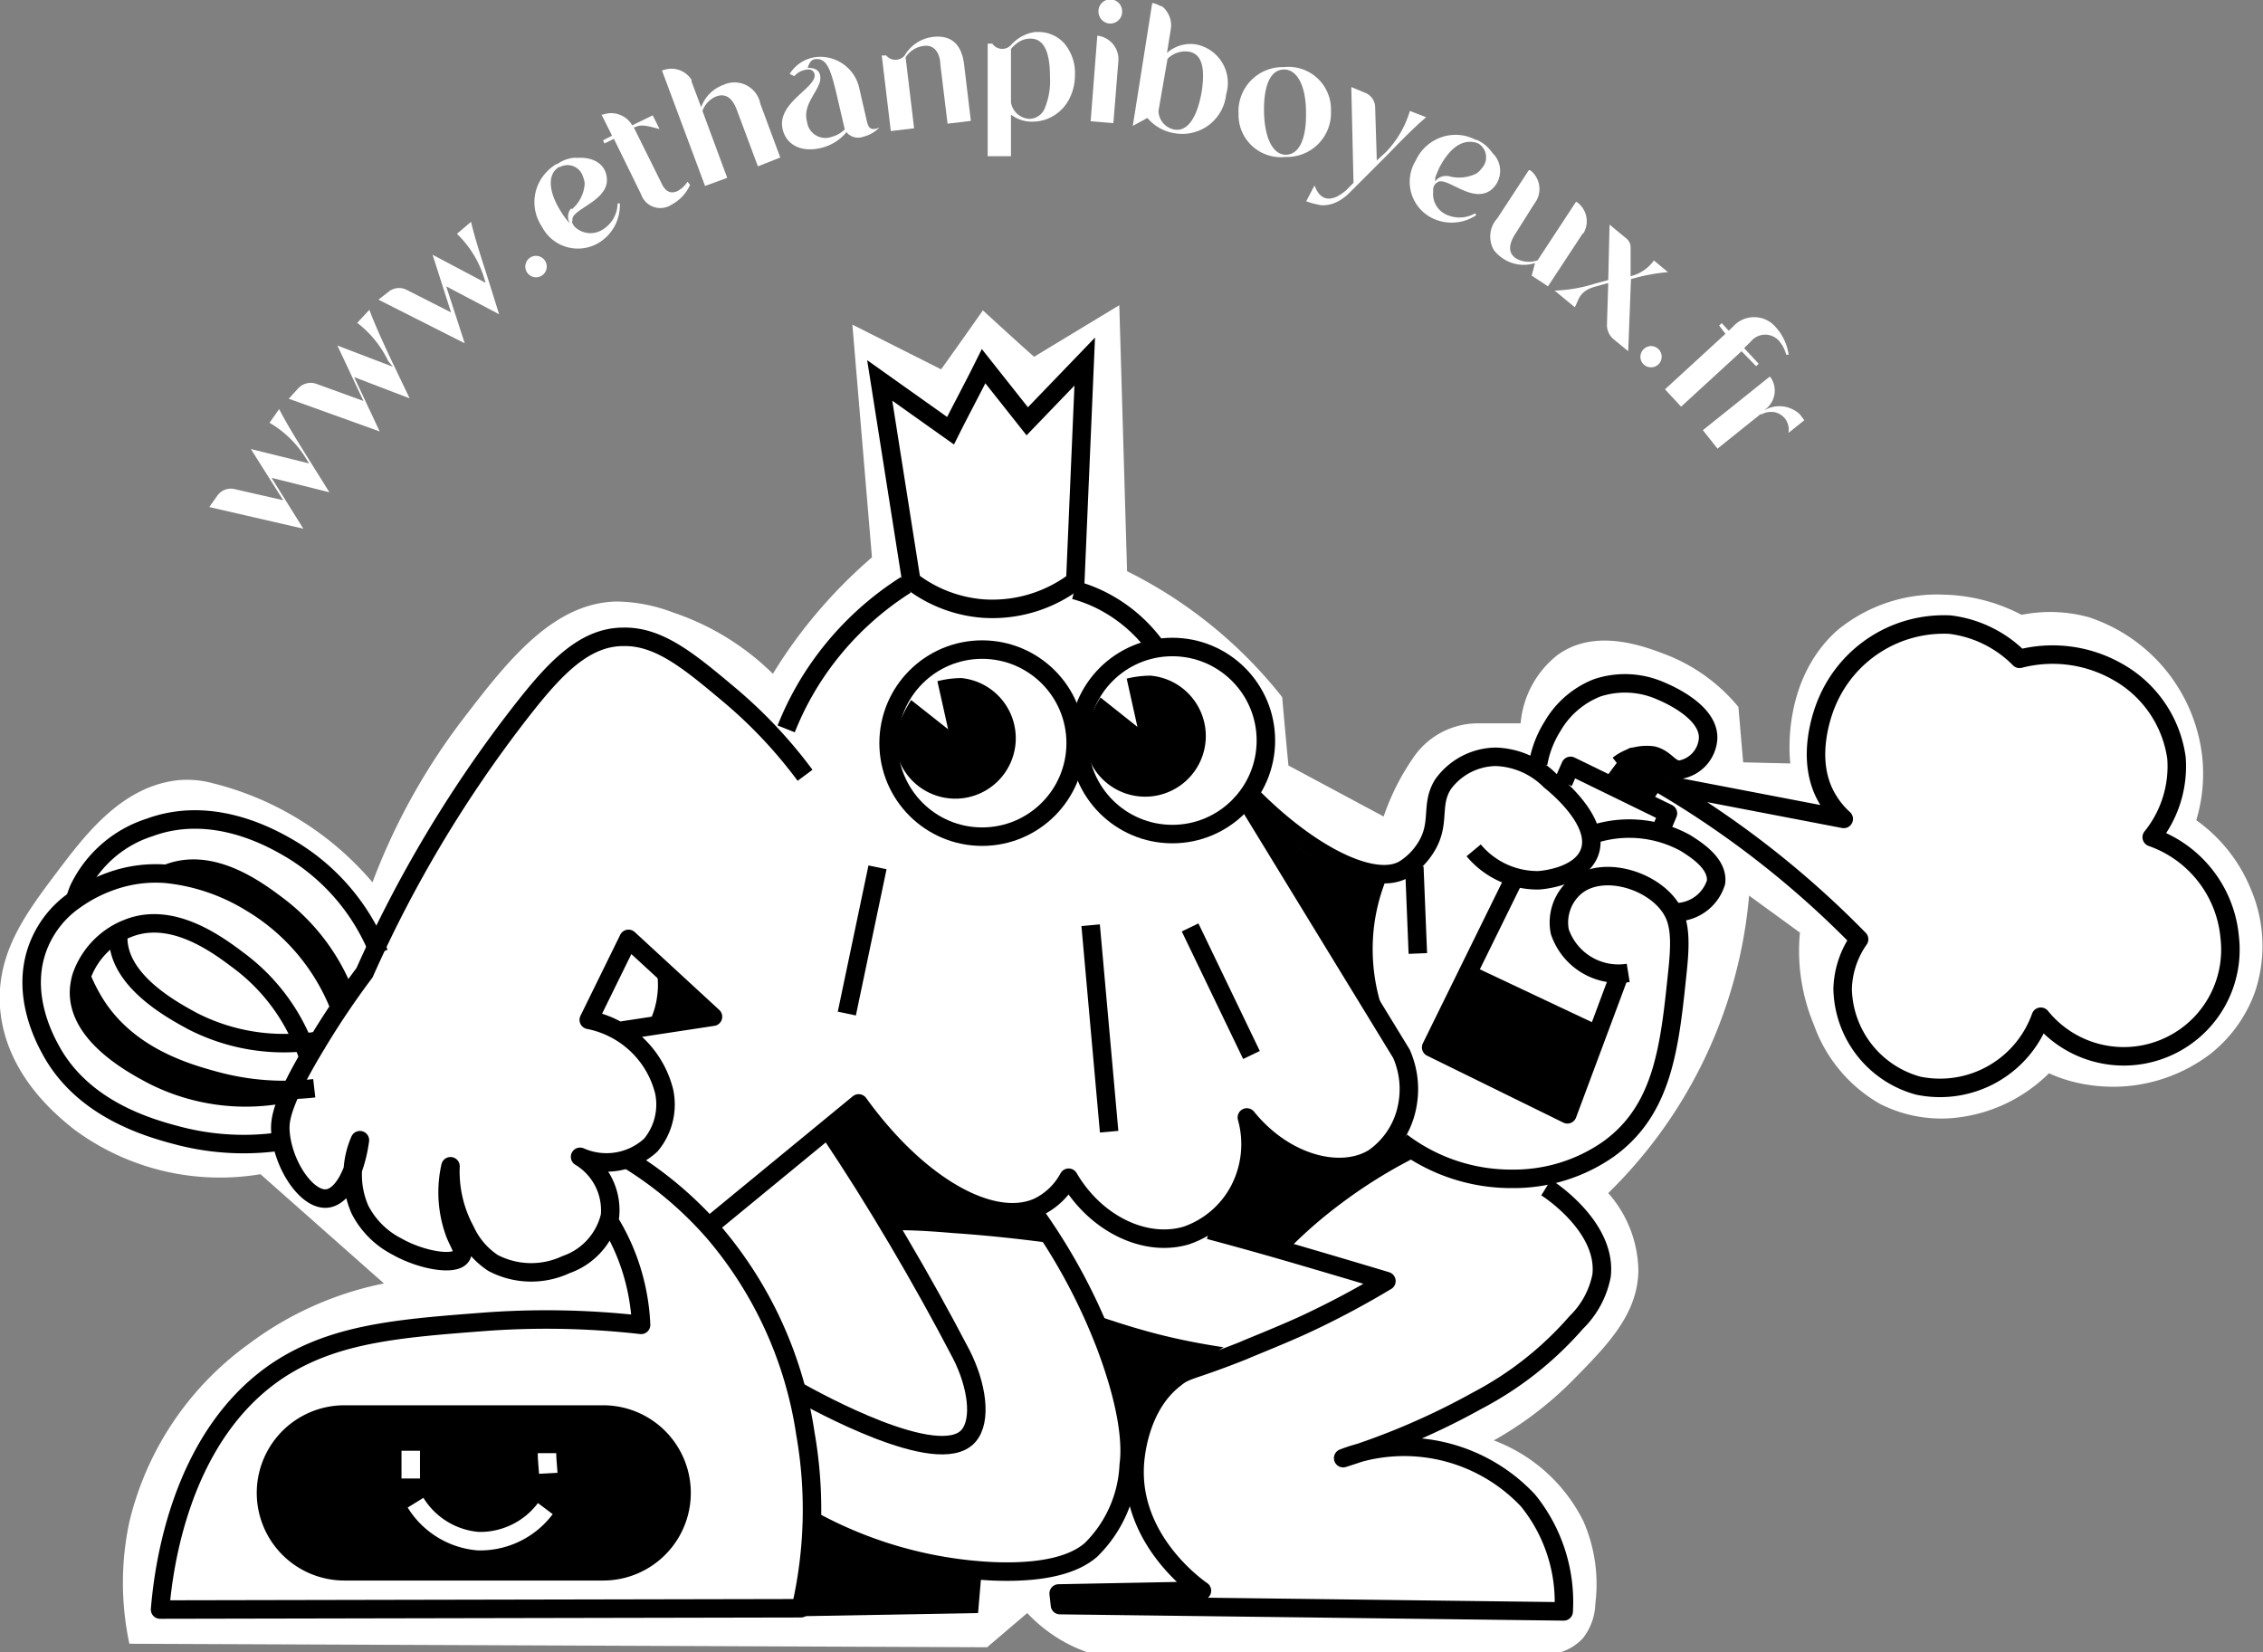 <svg xmlns="http://www.w3.org/2000/svg" viewBox="0 0 122.42 89.37"><rect x="0" y="0" width="122.42" height="89.37" fill="#808080" stroke="none"/><defs><style>.cls-1{fill:#fff;}.cls-2,.cls-3,.cls-6{fill:none;}.cls-2,.cls-3,.cls-4,.cls-5{stroke:#000;}.cls-2,.cls-5,.cls-6{stroke-miterlimit:10;}.cls-3,.cls-4{stroke-linejoin:round;}.cls-6{stroke:#fff;}</style></defs><g id="Calque_2" data-name="Calque 2"><g id="Etiquette_25" data-name="Etiquette 25"><g id="Forme"><path class="cls-1" d="M53.17,16.79c-.75,1.07-1.5,2.13-2.26,3.19l-4.8-2.42q.53,6.3,1.06,12.59a27.06,27.06,0,0,0-2.55,2.51,26.38,26.38,0,0,0-2.81,3.79,14,14,0,0,0-5.41-3.32,8.82,8.82,0,0,0-3.06-.59c-3.5.08-6,3.37-8.34,6.42a34.61,34.61,0,0,0-4.85,8.77,16.58,16.58,0,0,0-8.64-5.36,5.24,5.24,0,0,0-2-.15c-3,.39-4.95,3-6.46,5C1.42,49.39-.2,51.53,0,54.49c.27,3.62,3.09,5.87,4,6.6a13.25,13.25,0,0,0,10.09,2.43l6.68,5.91a18.1,18.1,0,0,0-7.32,3.28A16.62,16.62,0,0,0,7,82.32a15.7,15.7,0,0,0,0,6.6l46.4.19,2.17-1.85a8.21,8.21,0,0,0,1.34,1.15,8,8,0,0,0,2,1l25.41,0a2.77,2.77,0,0,0,1.31-.79,3.13,3.13,0,0,0,.67-1.85,8.5,8.5,0,0,0-.64-4.47,8.9,8.9,0,0,0-4.85-4.38,19.21,19.21,0,0,0,4.3-3.28c1.83-1.86,3.49-3.54,3.52-5.91A6.48,6.48,0,0,0,87,64.54a25.58,25.58,0,0,0,7.62-16.09l2.75,2a10.4,10.4,0,0,0,.76,5,8,8,0,0,0,3.58,4.27,7.31,7.31,0,0,0,3.83.77,8.43,8.43,0,0,0,5.3-2.43,8.08,8.08,0,0,0,2.23.64A8.7,8.7,0,0,0,119.59,57,7.5,7.5,0,0,0,122,53.62a7.83,7.83,0,0,0-.25-5.55,8.51,8.51,0,0,0-2.94-3.7,8.72,8.72,0,0,0,.32-3.45A9,9,0,0,0,113,33.39a7.88,7.88,0,0,0-3.64-.13,9.53,9.53,0,0,0-4.15-1.09,8.5,8.5,0,0,0-5.81,1.92c-3,2.67-2.6,6.81-2.55,7.21l-2.55-.06c-.09-1-.17-2-.26-3a9.54,9.54,0,0,0-3.87-2.81c-1.2-.46-3.85-1.49-5.91,0a5.28,5.28,0,0,0-2,3.7H80a4.23,4.23,0,0,0-3.45,1.72v0a12.9,12.9,0,0,0-1.7,3.32l-5.15-2.76c-.12-1.24-.23-2.47-.34-3.7a24.65,24.65,0,0,0-8.39-6.81l-.42-14.39L55.94,19.3C55,18.47,54.09,17.63,53.17,16.79Z"/></g><g id="Personnage"><path class="cls-2" d="M53.21,19.81C52.62,21,52,22.14,51.42,23.3l-3.83-2.72L49.3,31.43a7.27,7.27,0,0,0,3.87,1.49,7.42,7.42,0,0,0,5-1.49l.51-11.87-3.11,3.23Z"/><path class="cls-2" d="M49,31.64a16.51,16.51,0,0,0-4.34,4,16.16,16.16,0,0,0-2.13,3.79"/><path class="cls-3" d="M43.55,41.94a25.53,25.53,0,0,0-4.08-4.34c-2.18-1.83-3.81-3.19-5.75-3.15-2.15,0-3.77,1.78-5.57,4.09a67.94,67.94,0,0,0-8.43,14.08,44.9,44.9,0,0,0-2.68,4c-1.85,3.08-1.91,4-1.87,4.59.12,1.8,1.45,3.78,2.55,3.62.84-.12,1.52-1.46,1.75-3.15a4.68,4.68,0,0,0,0,3.75,4.6,4.6,0,0,0,2,2c1.32.75,3.16,1.07,3.49.51.17-.27-.1-.61-.34-1.19a6.42,6.42,0,0,1-.25-3.66,6.71,6.71,0,0,0,.81,3.49,4.16,4.16,0,0,0,1.49,1.74,4.44,4.44,0,0,0,3.95.09A3.68,3.68,0,0,0,33,65.77a3.37,3.37,0,0,0-1.62-3.19,3.53,3.53,0,0,0,3.83-.64,3.42,3.42,0,0,0,.72-2.89,5.24,5.24,0,0,0-4.08-3.88L34,50.79,38.57,55l-5.06.77"/><path class="cls-3" d="M58.13,31.92a7.7,7.7,0,0,1,1.85.77,8.19,8.19,0,0,1,2.68,2.48"/><path class="cls-3" d="M67.19,42.9,75.81,57a4.73,4.73,0,0,1,.32,2.81,4.42,4.42,0,0,1-1.79,2.81c-1.74,1.11-4.8.41-6.89-2.17a5.36,5.36,0,0,1-.39,3.89,5.12,5.12,0,0,1-2.87,2.49c-2.17.66-4.88-.56-6.38-3.12a3.7,3.7,0,0,1-1.66,1.59c-2.44,1.09-6.43-1.08-9.7-5.61L38.53,66.2"/><path class="cls-3" d="M44.91,61.26q1.83,2.73,3.66,5.83T52,73.26c.84,1.64,1.14,3.58.38,4.43-1.61,1.79-8.24-1.88-9.28-2.46"/><path class="cls-3" d="M56,65.69a31.84,31.84,0,0,1,3.83,7.14c1.5,4,1.3,5.89,1.23,6.43A6.85,6.85,0,0,1,59,83.86c-.52.43-1.78,1.29-5.32,1.14a22.59,22.59,0,0,1-10-2.89"/><path class="cls-3" d="M65.42,66.54q2.4.64,4.86,1.36T75,69.3a47.33,47.33,0,0,1-4.51,2.39c-1.41.64-3,1.26-3.2,1.36-2.91,1.16-3.11,1-3.74,1.53-2,1.54-2.16,4.41-2.17,4.81-.15,4,3.38,6.48,3.64,6.66l-7.75.15.07.63,27.25.34a8.72,8.72,0,0,0-1.93-6,9.19,9.19,0,0,0-10-2.29,38.76,38.76,0,0,0,7.25-3.11,18.44,18.44,0,0,0,5.36-4.23A4.82,4.82,0,0,0,86.64,69c.28-2.51-2.58-4.5-3-4.76"/><path class="cls-3" d="M75.81,61.77a9.81,9.81,0,0,0,6.06,2A8.92,8.92,0,0,0,87,62.17c3-2.15,3.33-5.59,3.76-9.76.19-1.83.06-2.68-.44-3.38-1.08-1.52-3.8-2.25-5.17-1a2.55,2.55,0,0,0-.77,2.37,3.35,3.35,0,0,0,3.7,2.23"/><path class="cls-3" d="M81.94,47.47q-2.26,4.61-4.52,9.19l7.37,3.62,2.76-7.4"/><path class="cls-3" d="M79.72,46a4.5,4.5,0,0,0,3.49,1.62c.11,0,2.25-.15,2.77-1.49.63-1.64-1.73-3.59-2.13-3.91a4.34,4.34,0,0,0-2.94-1.28,3.58,3.58,0,0,0-2.85,1.49c-.73,1.16-.06,2.15-1,3.53A3.66,3.66,0,0,1,76,47c-1.57,1-5.07-.64-8.43-4.08"/><path class="cls-3" d="M86.32,45.09a6.32,6.32,0,0,1,4.85.51c.54.34,1.79,1.11,1.66,2.13a2.3,2.3,0,0,1-2,1.61"/><path class="cls-3" d="M83.21,41.3a5.58,5.58,0,0,1,.77-2,4.84,4.84,0,0,1,2.42-2.09,4.78,4.78,0,0,1,3.45.17c.26.11,2.65,1.1,2.55,2.6a1.83,1.83,0,0,1-1.53,1.66c-.57,0-.74-.59-1.45-.77a2.45,2.45,0,0,0-1.87.51"/><path class="cls-3" d="M84.57,42.32l.39-.89L90.23,44l-.42,1"/><path class="cls-4" d="M87.39,42.2l.94-1.26,1.55.75-.83,1.24Z"/><path class="cls-3" d="M89.79,42.39a51.35,51.35,0,0,1,10.78,8.42,4.89,4.89,0,0,0-.89,2.68,5.54,5.54,0,0,0,4.09,5.24A5.79,5.79,0,0,0,110.4,55a5.77,5.77,0,0,0,10.22-4.28,6.34,6.34,0,0,0-4.22-5.43A6.1,6.1,0,0,0,117.74,41a6.34,6.34,0,0,0-3.19-4.66,7.1,7.1,0,0,0-5.3-.7,6.37,6.37,0,0,0-3.76-1.85,6.85,6.85,0,0,0-6.64,4.15c-.15.34-1.33,3.15.06,5.36a4.46,4.46,0,0,0,.83,1Z"/><path class="cls-3" d="M47.47,46.92q-.84,4-1.66,7.91"/><path class="cls-3" d="M59,50.05l1,11.17"/><path class="cls-3" d="M64.38,50.17l3.32,6.9"/><path class="cls-3" d="M76.51,46.89l.19,4.69"/><path class="cls-3" d="M14.85,61.79a14,14,0,0,1-5.3-.38C8,61,4.53,60,2.79,56.88,2.44,56.25,1,53.65,2.15,51a5.43,5.43,0,0,1,1.91-2.32,7.85,7.85,0,0,1,1.92-1,7.16,7.16,0,0,1,3-.41,10.84,10.84,0,0,1,4.58,1.55,11.45,11.45,0,0,1,4.81,5.66"/><path class="cls-3" d="M15.36,59.17a11.08,11.08,0,0,1-7.08-1c-1.08-.57-4.16-2.21-4-4.66a3.5,3.5,0,0,1,.12-.66h0a4.33,4.33,0,0,1,2-2.39h0a4,4,0,0,1,.47-.22c2.4-1,4.87.84,6,1.69a10.6,10.6,0,0,1,3.51,4.48c.12.28.22.53.3.76"/><path class="cls-3" d="M17,58.87a14.22,14.22,0,0,1-5.3-.39c-1.58-.43-5-1.36-6.76-4.53a9.28,9.28,0,0,1-.54-1.12h0"/><path class="cls-3" d="M4.06,48.68a4.76,4.76,0,0,1,.21-.6A6.41,6.41,0,0,1,8.1,44.76c3.43-1.26,6.65.6,7.59,1.15a11.44,11.44,0,0,1,4.81,5.65"/><path class="cls-3" d="M9,47.28c2.4-1,4.87.84,6,1.69a11,11,0,0,1,3.81,5.25"/><path class="cls-3" d="M6.4,50.43h0s0,.09,0,.14c-.14,2.44,2.94,4.08,4,4.66a10.84,10.84,0,0,0,6,1.15c.41,0,.77-.08,1.07-.13"/><path class="cls-3" d="M32.92,66a11.48,11.48,0,0,1,1,2,11.62,11.62,0,0,1,.76,3.67,45.32,45.32,0,0,0-8.55-.16c-4.55.35-8,.62-11,2.56C9.68,77.63,8.83,85,8.66,87.07L43.32,87a23.76,23.76,0,0,0,.25-9.44,21.67,21.67,0,0,0-4.91-10.85,20.26,20.26,0,0,0-4.72-4"/><circle class="cls-3" cx="53.13" cy="40.2" r="5.06"/><circle class="cls-3" cx="63.42" cy="40.06" r="5.06"/><path d="M48.41,39.9A3.27,3.27,0,1,0,52,36.68a5.38,5.38,0,0,0-1.29.17l.58,2.6-2-1.58A6.55,6.55,0,0,0,48.41,39.9Z"/><path d="M58.67,39.77a3.28,3.28,0,1,0,3.57-3.22,5.56,5.56,0,0,0-1.29.16l.58,2.61-2-1.59A6.65,6.65,0,0,0,58.67,39.77Z"/><path class="cls-5" d="M32.63,85h-14a4.24,4.24,0,1,1,0-8.48h14a4.24,4.24,0,0,1,0,8.48Z"/><path class="cls-6" d="M22.22,78.48l0,1.5"/><path class="cls-6" d="M29.59,78.61c0,.36.05.72.07,1.09"/><path class="cls-6" d="M22.48,81.29a4.41,4.41,0,0,0,3.38,2.08,4.41,4.41,0,0,0,3.64-1.76"/><path d="M43.38,87.43l9.53-.17c.06-.68.12-1.36.17-2L47.34,84l-3.19-1.27Z"/><path d="M69.81,67.47a24.86,24.86,0,0,1,2.81-2.42,26.66,26.66,0,0,1,3.86-2.4l-1-.73a4.66,4.66,0,0,1-2.33,1.37,5.45,5.45,0,0,1-5.33-2.14,6.34,6.34,0,0,1-.57,3.19A6.51,6.51,0,0,1,66,66.2Z"/><path d="M48.65,66.55c1,0,2,.08,3,.16,1.74.12,3.4.3,5,.51l-1.09-1.5a6.19,6.19,0,0,1-2.93-.26A7.4,7.4,0,0,1,50,63.71a44.42,44.42,0,0,1-3.61-3.64l-1.24,1.18Z"/><path d="M66.19,72.88c-1-.15-2.1-.35-3.28-.64s-2.36-.66-3.36-1l1.83,6a18.61,18.61,0,0,1,2.43-2.55A17.69,17.69,0,0,1,66.19,72.88Z"/><path d="M35.55,52.69a4.15,4.15,0,0,1,0,1.19,4.32,4.32,0,0,1-.42,1.4l2.74-.68Z"/><path d="M79.85,52.34l6.36,3-1.47,4.4-6.83-3.21C78.56,55.17,79.2,53.76,79.85,52.34Z"/><path d="M74.91,47.77a10.17,10.17,0,0,0-.59,2.43,10.32,10.32,0,0,0,.57,4.7L68.68,44.47A10.93,10.93,0,0,0,73,47.3,10.61,10.61,0,0,0,74.91,47.77Z"/></g><g id="Text"><path class="cls-1" d="M15.1,22.13c.38.73.76,1.36,1.5,2.55l1.22,1.95,0,0-3.13-.78,1.72,2.75,0,0-5.09-1.17.44-.62a.89.89,0,0,1,.94-.35l2.62.6-1.75-2.77,0,0,3.15.78-.21-.34a5.67,5.67,0,0,0-1.93-1.86Z"/><path class="cls-1" d="M19.33,17.46l.65-.7c.29.76.59,1.44,1.18,2.7l1,2.09,0,0-3-1.15,1.38,2.94,0,0-4.92-1.77.51-.56a.92.92,0,0,1,1-.24l2.53.92-1.41-3,0,0,3,1.15L21,19.53a5.73,5.73,0,0,0-1.68-2.07Z"/><path class="cls-1" d="M25.48,12c.19.79.41,1.5.84,2.83L27,17l0,0-2.86-1.51,1,3.08,0,0-4.67-2.36L21,15.8a.9.9,0,0,1,1-.12l2.4,1.22-1-3.12,0,0,2.87,1.52-.12-.39a5.65,5.65,0,0,0-1.43-2.26Z"/><path class="cls-1" d="M29.57,14.51a.58.58,0,1,1-.47-.66A.58.58,0,0,1,29.57,14.51Z"/><path class="cls-1" d="M30.94,12a.69.69,0,0,0,.17.29l.1.08a.08.08,0,0,0,0,0h0a1.22,1.22,0,0,0,1.39.05A1.69,1.69,0,0,0,33.41,11h.12a2.37,2.37,0,0,1-1.1,2.11,2.19,2.19,0,0,1-3.12-.86,2.36,2.36,0,0,1,.31-3,2.48,2.48,0,0,1,.47-.37l.05,0A1.9,1.9,0,0,1,31,8.54a.85.85,0,0,1,.23,0c.93-.06,1.56.39,1.6,1.13.07,1-1.3,1.47-1.74,1.94h0a.39.39,0,0,0-.12.2,0,0,0,0,0,0,0,.41.41,0,0,0,0,.11Zm0-.68,0,0,0,0a2,2,0,0,0,.69-1.38,1.06,1.06,0,0,0-.09-.37.87.87,0,0,0-1.24-.54h-.05l0,0a.9.9,0,0,0-.27.24c-.33.45-.22,1.22.33,2.12a4.2,4.2,0,0,0,.38.54.36.36,0,0,0,.08.09l.07.08A.69.69,0,0,1,30.9,11.27Z"/><path class="cls-1" d="M37.33,10a2.24,2.24,0,0,1-1,1.07,1.1,1.1,0,0,1-1.65-.56l-1.47-3-.51.25-.08-.17.49-.25h0L32.54,6.2h0l.08,0a1.27,1.27,0,0,1,.88,0,1.28,1.28,0,0,1,.7.58v0h0l1.11-.54.37.74h0c-.67-.17-1-.27-1.32-.1l-.08,0,1.49,3c.09.2.34.72.89.45a1.42,1.42,0,0,0,.53-.5Z"/><path class="cls-1" d="M41.13,5.61l1.08,2.91L41,9l-1.12-3c-.11-.3-.4-1.06-1.14-.78A1.32,1.32,0,0,0,38,6s0,0,0,0l1.34,3.62-1.2.44L35.81,3.81,36,3.76a1.28,1.28,0,0,1,1.41.56l0,.09.52,1.39h0a2,2,0,0,1,1.21-1.21A1.42,1.42,0,0,1,41.13,5.61Z"/><path class="cls-1" d="M47.57,6.9l0,0a1.85,1.85,0,0,1-.88.5.81.81,0,0,1-.9-.25A2.54,2.54,0,0,1,44.43,8c-1.06.26-1.88-.14-2.09-1-.35-1.46,1.9-2.27,1.72-3a.31.31,0,0,0-.3-.24h0a.27.27,0,0,0-.09,0h0a1.33,1.33,0,0,0-.29.07,1,1,0,0,0-.41.29L42.72,4a1.94,1.94,0,0,1,1.49-.92A2.16,2.16,0,0,1,46.49,4.8l.37,1.61c.09.41.15.64.55.55ZM45.7,7h0l-.49-2.1h0c-.27-1.09-.48-1.76-1.08-1.7-.24,0-.35.21-.44.47.32,0,.6.08.67.39.18.73-1,1.46-.7,2.54A1,1,0,0,0,45,7.4,1.61,1.61,0,0,0,45.7,7Z"/><path class="cls-1" d="M52.15,3.45l.37,3.09-1.26.15-.39-3.2c0-.32-.15-1.13-.94-1a1.36,1.36,0,0,0-.94.61l.46,3.84-1.26.15L47.7,3l.24,0a.65.65,0,0,0,1,0A2.06,2.06,0,0,1,50.44,2C51.4,1.88,52,2.33,52.15,3.45Z"/><path class="cls-1" d="M58.15,4.05a2.8,2.8,0,0,1-.37,1.42,2.28,2.28,0,0,1-1.23,1,2.33,2.33,0,0,1-.7.11,1.84,1.84,0,0,1-1.16-.38l0,2.25H53.43l0-6.09h.25a.65.65,0,0,0,1,.09A2.14,2.14,0,0,1,56,1.73h.19a1.87,1.87,0,0,1,1.37.6A2.47,2.47,0,0,1,58.15,4.05Zm-1.35.1c0-1.52-.42-2.07-1.07-2.06a1.12,1.12,0,0,0-.53.13h0a1.77,1.77,0,0,0-.51.43V5.55a1.07,1.07,0,0,0,1,.88.91.91,0,0,0,.83-.58A3.88,3.88,0,0,0,56.8,4.15Z"/><path class="cls-1" d="M60.5,3.3l-.27,3.36L59,6.56l.36-4.63A1.28,1.28,0,0,1,60.5,3.3ZM59.43.71A.64.64,0,1,1,60.7.56a.64.64,0,0,1-.81.69A.65.65,0,0,1,59.43.71Z"/><path class="cls-1" d="M66.33,5.1a2.38,2.38,0,0,1-2.7,2.12,2.41,2.41,0,0,1-1.56-.84l-.79.43h0L62.33.17l.06,0a1.61,1.61,0,0,1,.39.16l0,0,.06,0h0a1,1,0,0,1,.27.28,1.29,1.29,0,0,1,.23.94l-.21,1.31a1.93,1.93,0,0,1,1.56-.46A2.12,2.12,0,0,1,66.33,5.1ZM65,5c.24-1.51-.07-2.11-.71-2.21a1.37,1.37,0,0,0-1.13.39L62.67,6a1.05,1.05,0,0,0,.82,1C64.22,7.16,64.75,6.39,65,5Z"/><path class="cls-1" d="M69.54,8.49A2.29,2.29,0,0,1,67,6.15a2.39,2.39,0,0,1,2.45-2.52A2.3,2.3,0,0,1,72,6,2.38,2.38,0,0,1,69.54,8.49Zm1.11-2.42c0-1.4-.47-2.33-1.21-2.31s-1.09.93-1.06,2.31.47,2.32,1.2,2.3S70.68,7.44,70.65,6.07Z"/><path class="cls-1" d="M77.15,6.34c-.63.54-1.15,1.06-2.06,2L73,10.43a2.64,2.64,0,0,1-.61.46,1.73,1.73,0,0,1-.95.21L71,11l-.34-.11.45-.86c.29.79.78.81,1.22.6h0a2.64,2.64,0,0,0,.46-.31h0l.43-.43L73.1,4.71l.75.31a.85.85,0,0,1,.54.77l.09,2.89L75,8.2A5.45,5.45,0,0,0,76.27,6Z"/><path class="cls-1" d="M77.68,9.91a.56.56,0,0,0-.15.29l0,.13v.05h0a1.22,1.22,0,0,0,.69,1.22,1.71,1.71,0,0,0,1.58-.06l.06.1a2.39,2.39,0,0,1-2.38.16,2.19,2.19,0,0,1-.89-3.12A2.37,2.37,0,0,1,79.3,7.36a3.1,3.1,0,0,1,.55.21l.05,0a2,2,0,0,1,.71.54l.15.19a1.33,1.33,0,0,1-.13,2c-.87.6-1.94-.35-2.57-.48h0a.63.63,0,0,0-.24,0h0l-.08.06Zm.56-.39h.1a2.09,2.09,0,0,0,1.54-.14,1.15,1.15,0,0,0,.27-.27A.87.87,0,0,0,80,7.78h0l0,0h0a.88.88,0,0,0-.35-.1C79,7.6,78.39,8.09,77.9,9a5.85,5.85,0,0,0-.26.61l0,.11a.54.54,0,0,0,0,.1A.67.67,0,0,1,78.24,9.52Z"/><path class="cls-1" d="M85.6,12.66l-1.86,2.83-.88-.58.18-.68h0A2,2,0,0,1,81.33,14a2.08,2.08,0,0,1-.51-.46A1.46,1.46,0,0,1,81,11.81l1.7-2.6h0l.08,0a1.28,1.28,0,0,1,.33,1.65l0,0v0l-.19.29L82,12.61c-.18.27-.62,1,.05,1.39a1.41,1.41,0,0,0,1.13.08h0l2.08-3.17.08.05a1.27,1.27,0,0,1,.33,1.64l0,0Z"/><path class="cls-1" d="M88.08,19l-.79-.65a1,1,0,0,1-.36-.78L87,15.31l-.68.19c-.93.24-.92.78-1.13,1.12l-1.09-.9a8.13,8.13,0,0,0,2.19-.38l.71-.19.07-3,.91.75a.62.62,0,0,1,.23.49l0,1.55a2.16,2.16,0,0,0,1.26-.85l.76.63a10.27,10.27,0,0,0-2,.38Z"/><path class="cls-1" d="M89.33,19.87a.57.57,0,0,1-.59-.56.59.59,0,0,1,.57-.59.58.58,0,0,1,.58.57A.57.57,0,0,1,89.33,19.87Z"/><path class="cls-1" d="M94.71,18.48l-.36.35.79.85-.14.13L94.21,19l-3.27,3-.87-.94,3.27-3L93,17.61l.14-.13.38.41.24-.23a1.53,1.53,0,0,1,2.32.06,2.79,2.79,0,0,1,.68,1.47l-.13,0a1.91,1.91,0,0,0-.41-.77A1,1,0,0,0,94.71,18.48Z"/><path class="cls-1" d="M97.61,22.73l-.86.69,0,0a1,1,0,0,0-.19-.78,1,1,0,0,0-.39-.29.94.94,0,0,0-.47-.06h0a.89.89,0,0,0-.39.12l-.08,0-2.32,1.86-.79-1,3.62-2.9.06.07a1.27,1.27,0,0,1,.2.84,1.31,1.31,0,0,1-.42.8l-.16.13h0a1.61,1.61,0,0,1,1.94.2c.1.12.19.25.23.3Z"/></g></g></g></svg>